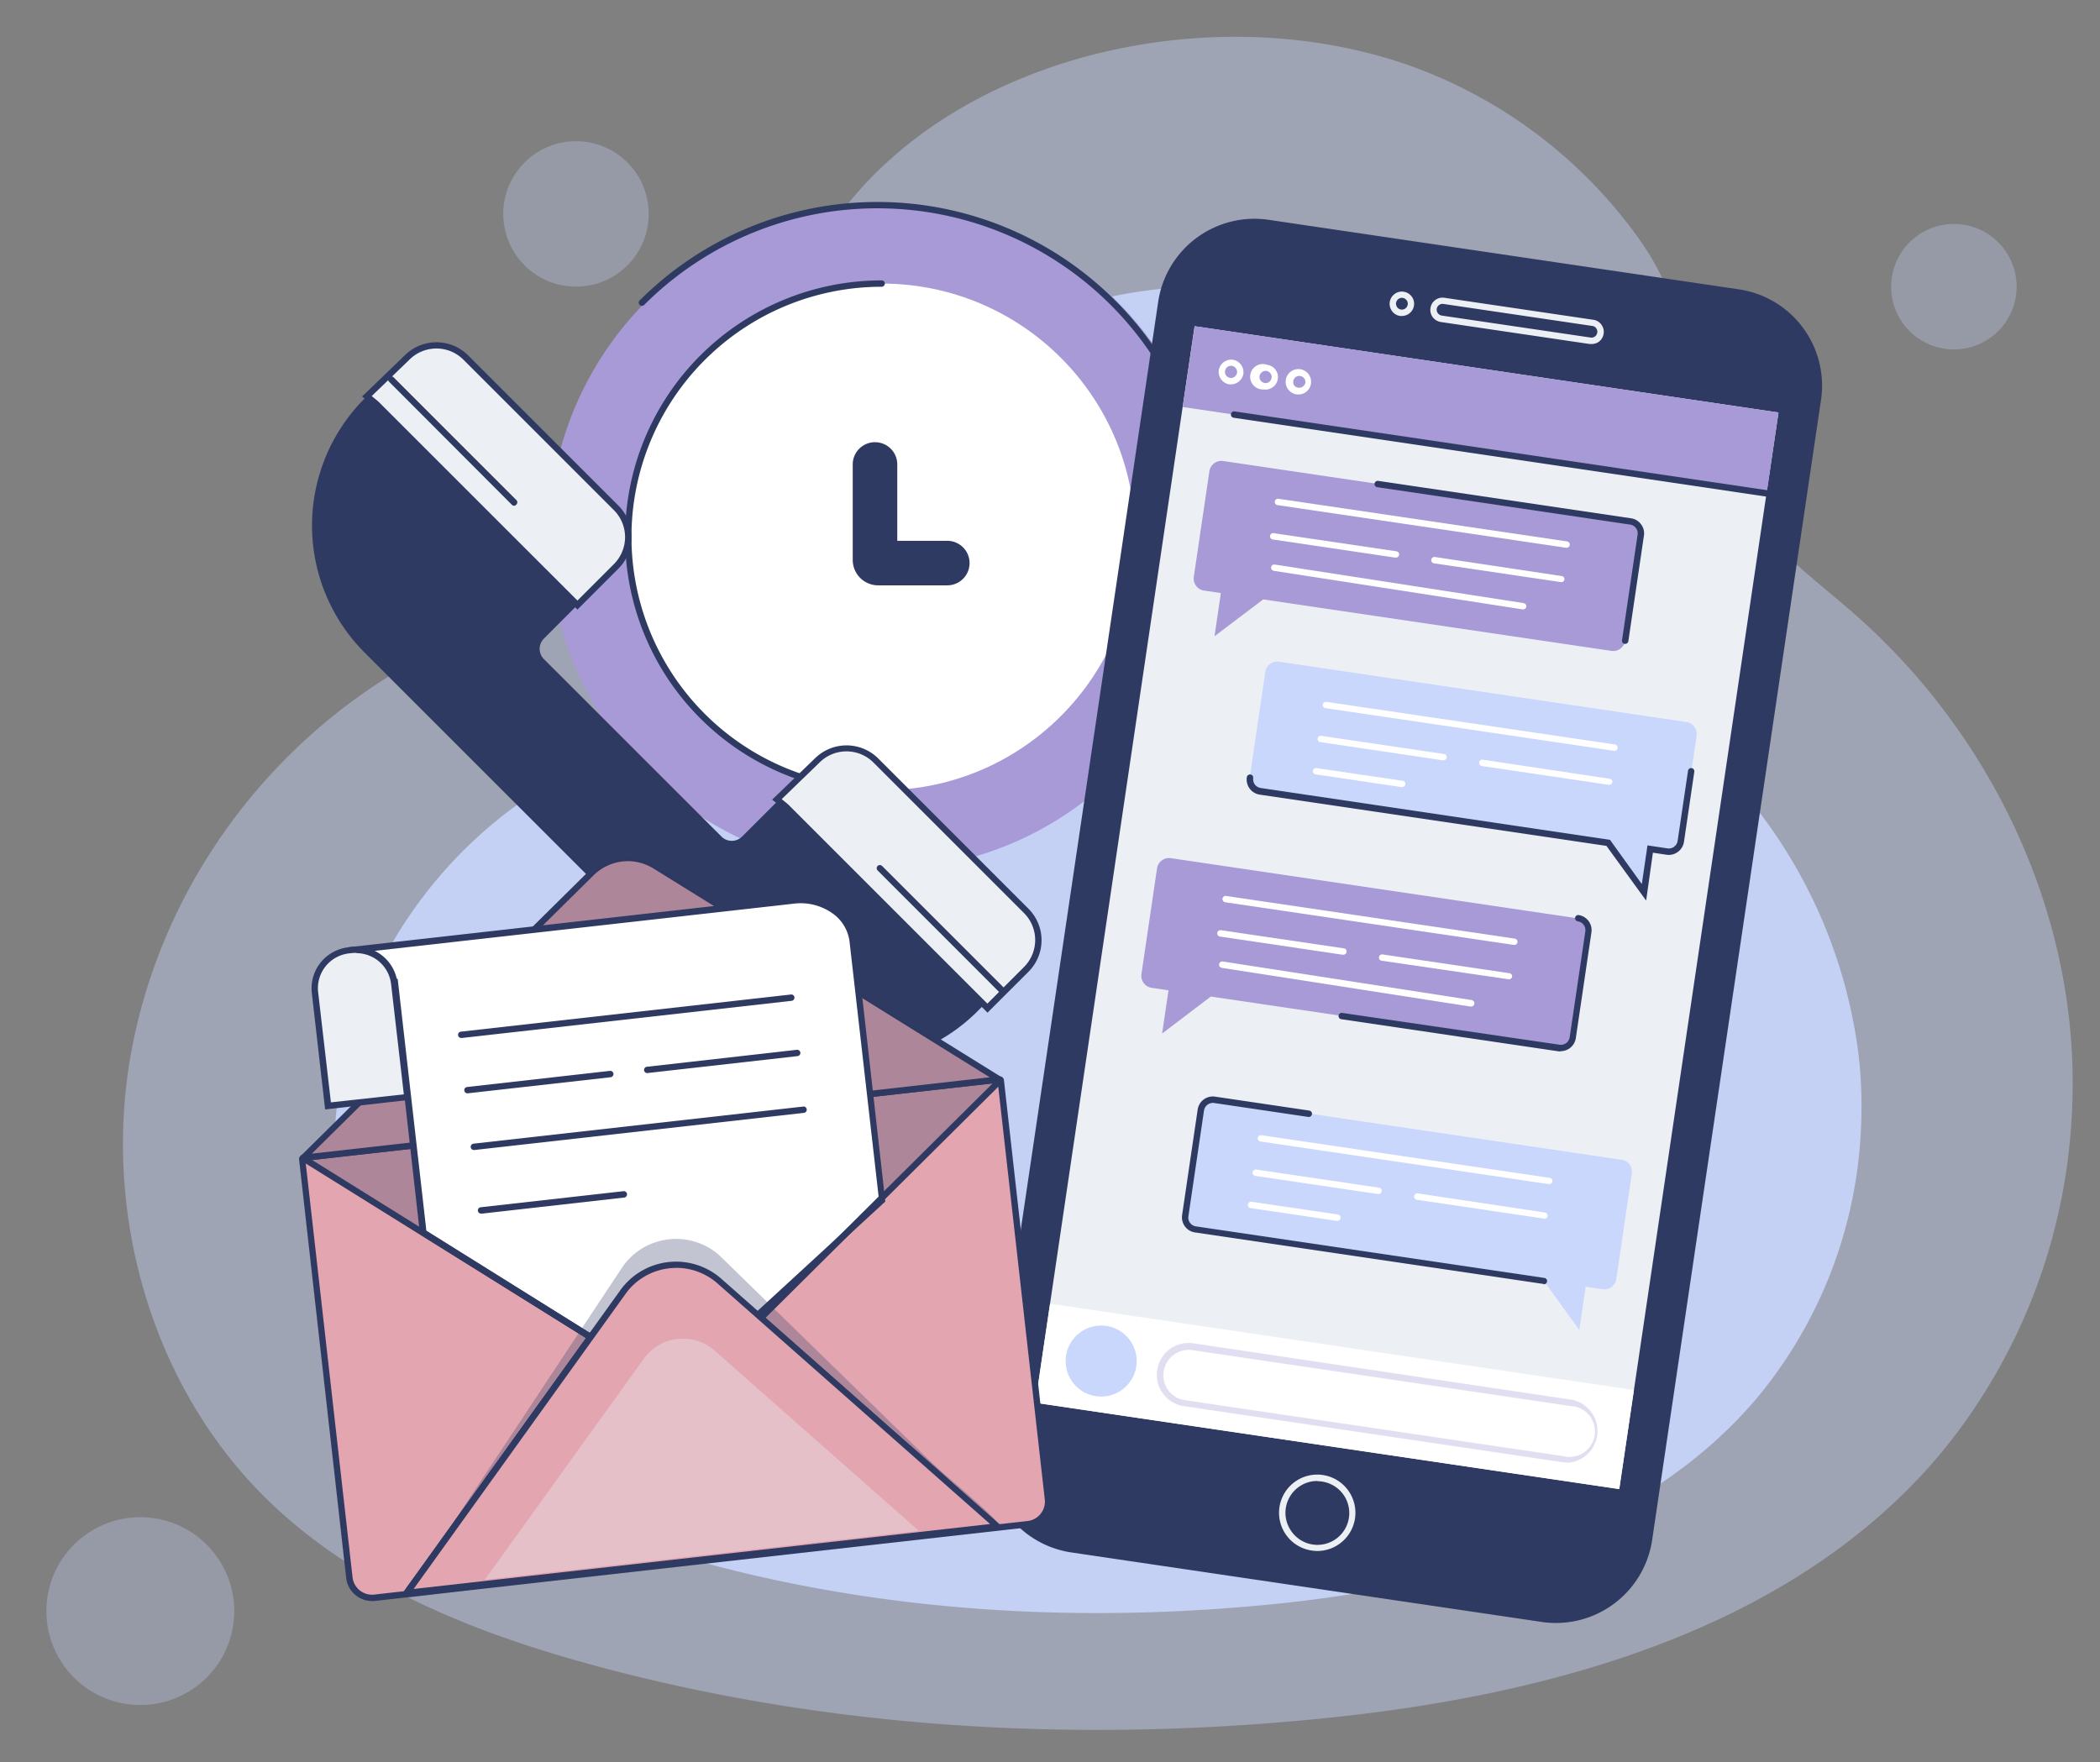 <svg xmlns="http://www.w3.org/2000/svg" viewBox="0 0 330 277"><rect x="0" y="0" width="330" height="277" fill="#808080" stroke="none"/><defs><style>.cls-1{opacity:0.41;}.cls-2,.cls-4{fill:#c9d7fd;}.cls-3{opacity:0.88;}.cls-4{opacity:0.31;}.cls-5,.cls-9{fill:#a79ad6;}.cls-11,.cls-6{fill:#2e3a61;}.cls-7{fill:#fff;}.cls-12,.cls-8{fill:#ecf0f5;}.cls-9{opacity:0.33;}.cls-10{fill:#e3a6b1;}.cls-11{opacity:0.29;}.cls-12{opacity:0.35;}</style></defs><title>Artboard 1</title><g id="OBJECTS"><g class="cls-1"><path class="cls-2" d="M325.55,175.61a91.36,91.36,0,0,0-.42-15.6c-2.75-24.3-15.22-47.22-33.58-63.39-6.54-5.77-14-10.94-18.25-18.56-7.18-12.82-6.64-27.56-15.54-40.23a75.39,75.39,0,0,0-36.57-27.64C177.5-4.95,116.33,19.7,121.84,72.34c0,.19,0,.47.06.81a19.16,19.16,0,0,1-18.77,20.39c-40.31,1-75,32-82.43,71.41-4.78,25.32,3,53.07,21.56,71,13.83,13.37,32.37,20.71,50.93,25.76,37.21,10.12,76.37,12.24,114.73,8.37,35.92-3.62,73.8-13.95,97-41.58A90.74,90.74,0,0,0,325.55,175.61Z"/></g><g class="cls-3"><path class="cls-2" d="M292.4,178.09a71.26,71.26,0,0,0-.33-12.22,79,79,0,0,0-26.3-49.66c-5.13-4.52-11-8.57-14.3-14.54-5.63-10-5.2-21.59-12.18-31.51A59,59,0,0,0,210.65,48.5C176.42,36.64,128.5,56,132.82,97.19c0,.15,0,.37.05.64a15,15,0,0,1-14.71,16c-31.58.75-58.76,25.1-64.58,55.94-3.74,19.83,2.39,41.57,16.9,55.6,10.83,10.48,25.36,16.23,39.9,20.18,29.14,7.93,59.82,9.59,89.87,6.56,28.14-2.84,57.81-10.92,76-32.57A71,71,0,0,0,292.4,178.09Z"/></g><circle class="cls-4" cx="307.04" cy="45.05" r="9.86" transform="translate(192.36 333.42) rotate(-76.66)"/><circle class="cls-4" cx="90.51" cy="33.62" r="11.43" transform="translate(2.74 73.85) rotate(-45)"/><circle class="cls-4" cx="22.05" cy="253.22" r="14.76"/><circle class="cls-5" cx="138.55" cy="84.39" r="52.33"/><path class="cls-6" d="M174.88,122.07a.47.47,0,0,1-.35-.14.5.5,0,0,1,0-.71,51.83,51.83,0,0,0-73.3-73.3.5.5,0,0,1-.71,0,.5.5,0,0,1,0-.7,52.83,52.83,0,0,1,74.72,74.71A.5.5,0,0,1,174.88,122.07Z"/><circle class="cls-7" cx="138.55" cy="84.39" r="39.82"/><path class="cls-6" d="M138.55,124.71a40.32,40.32,0,0,1,0-80.64.5.5,0,0,1,.5.5.51.51,0,0,1-.5.5,39.32,39.32,0,0,0,0,78.64.5.5,0,0,1,0,1Z"/><path class="cls-6" d="M148.86,92H138a4,4,0,0,1-4-4V73a3.5,3.5,0,1,1,7,0V85h7.86a3.5,3.5,0,0,1,0,7Z"/><path class="cls-6" d="M57.3,102.57l56.37,56.37a28.26,28.26,0,0,0,39.94,0l6.73-6.74a6.51,6.51,0,0,0,0-9.22l-23-23a6.5,6.5,0,0,0-9.21,0l-11.51,11.5a2.29,2.29,0,0,1-3.25,0l-27.9-27.89a2.28,2.28,0,0,1,0-3.22L96.81,89a6.51,6.51,0,0,0,0-9.22L73.19,56.19a6.52,6.52,0,0,0-9.14-.08l-6.4,6.18A28.25,28.25,0,0,0,57.3,102.57Z"/><path class="cls-8" d="M59.07,63.42,90.74,95.1,91.83,94l5-5a6.51,6.51,0,0,0,0-9.22L73.19,56.19a6.52,6.52,0,0,0-9.14-.08l-6.4,6.18Z"/><path class="cls-6" d="M90.74,95.81l-32-32L56.9,62.32l6.81-6.57a7.05,7.05,0,0,1,9.83.08L97.17,79.46a7,7,0,0,1,0,9.92ZM58.41,62.25l1,.82L90.74,94.39l5.72-5.72a6,6,0,0,0,0-8.5L72.83,56.54a6,6,0,0,0-8.43-.07Z"/><path class="cls-8" d="M123.5,126.78l31.68,31.67,1.08-1.09,5-5a6.53,6.53,0,0,0,0-9.22l-23.63-23.62a6.5,6.5,0,0,0-9.13-.08l-6.4,6.18Z"/><path class="cls-6" d="M155.18,159.16l-32-32-1.84-1.48,6.81-6.57a7.06,7.06,0,0,1,9.84.08l23.62,23.63a7,7,0,0,1,0,9.92ZM122.84,125.6l1,.82,31.32,31.32L160.9,152a6,6,0,0,0,0-8.51l-23.63-23.63a6,6,0,0,0-8.43-.07Z"/><line class="cls-8" x1="61.49" y1="59.69" x2="80.79" y2="78.99"/><path class="cls-6" d="M80.79,79.49a.5.5,0,0,1-.35-.15L61.14,60a.48.48,0,0,1,0-.7.5.5,0,0,1,.71,0l19.3,19.3a.5.5,0,0,1,0,.7A.51.51,0,0,1,80.79,79.49Z"/><line class="cls-8" x1="138.26" y1="136.46" x2="157.57" y2="155.76"/><path class="cls-6" d="M157.57,156.26a.54.54,0,0,1-.36-.14l-19.3-19.31a.5.5,0,0,1,0-.7.5.5,0,0,1,.71,0l19.3,19.3a.51.51,0,0,1,0,.71A.54.54,0,0,1,157.57,156.26Z"/><path class="cls-6" d="M242.26,254.92,168.36,244a15.29,15.29,0,0,1-12.89-17.37L182,47.44a15.3,15.3,0,0,1,17.37-12.89l73.9,10.93a15.3,15.3,0,0,1,12.89,17.37L259.63,242A15.29,15.29,0,0,1,242.26,254.92Z"/><rect class="cls-8" x="135.58" y="96.29" width="171.05" height="92.75" transform="translate(47.62 340.52) rotate(-81.59)"/><rect class="cls-5" x="226.26" y="18.04" width="12.84" height="92.75" transform="translate(134.92 285.16) rotate(-81.59)"/><path class="cls-8" d="M207,243.77a6.65,6.65,0,0,1-.88-.07,6,6,0,1,1,6.8-5A6,6,0,0,1,207,243.77Zm0-11a4.94,4.94,0,0,0-3,1,5,5,0,0,0-1,7,5,5,0,1,0,4.74-7.91A6.27,6.27,0,0,0,207,232.79Z"/><path class="cls-8" d="M220.3,49.66a1.32,1.32,0,0,1-.28,0,1.89,1.89,0,0,1-1.27-.76,1.92,1.92,0,0,1,.4-2.69,1.88,1.88,0,0,1,1.43-.36,1.92,1.92,0,0,1,1.26.76A1.88,1.88,0,0,1,222.2,48h0A1.92,1.92,0,0,1,220.3,49.66Zm0-2.85a.91.91,0,0,0-.55.18,1,1,0,0,0-.37.61.94.94,0,0,0,.18.69.86.86,0,0,0,.6.36.92.92,0,0,0,1.05-.78h0a.87.87,0,0,0-.17-.68.93.93,0,0,0-.61-.37Z"/><path class="cls-8" d="M250.1,54.07l-.28,0-23.41-3.46a2,2,0,0,1-1.27-.76,1.91,1.91,0,0,1-.35-1.43,1.87,1.87,0,0,1,.75-1.26,1.9,1.9,0,0,1,1.43-.36l23.41,3.46a1.84,1.84,0,0,1,1.26.76,1.88,1.88,0,0,1,.36,1.43,1.91,1.91,0,0,1-.75,1.26A1.93,1.93,0,0,1,250.1,54.07Zm-23.41-6.31a.93.93,0,0,0-.92.79.95.95,0,0,0,.79,1.05L250,53.06a.92.92,0,0,0,1-.78.9.9,0,0,0-.17-.69.88.88,0,0,0-.61-.36l-23.4-3.46Z"/><path class="cls-2" d="M254.85,182.29l-64-9.47a1.89,1.89,0,0,0-2.16,1.61L186.22,191a1.92,1.92,0,0,0,1.61,2.17l54.72,8.09,5.63,7.78,1-6.8,2.64.39a1.91,1.91,0,0,0,2.17-1.6l2.45-16.61A1.89,1.89,0,0,0,254.85,182.29Z"/><path class="cls-6" d="M242.55,201.79h-.08l-54.71-8.09a2.4,2.4,0,0,1-2-2.73l2.45-16.61a2.41,2.41,0,0,1,2.74-2l14.79,2.19a.5.5,0,0,1-.15,1l-14.79-2.19a1.42,1.42,0,0,0-1.6,1.19l-2.45,16.6a1.35,1.35,0,0,0,.26,1.05,1.37,1.37,0,0,0,.92.55l54.72,8.1a.5.5,0,0,1-.07,1Z"/><path class="cls-2" d="M265,113.48,201,104a1.91,1.91,0,0,0-2.17,1.61l-2.45,16.6A1.91,1.91,0,0,0,198,124.4l54.71,8.09,5.64,7.77,1-6.79,2.64.39a1.89,1.89,0,0,0,2.16-1.61l2.46-16.6A1.92,1.92,0,0,0,265,113.48Z"/><path class="cls-6" d="M258.68,141.55l-6.24-8.6-54.51-8.06a2.41,2.41,0,0,1-2-2.73.5.5,0,0,1,1,.14,1.45,1.45,0,0,0,.26,1,1.41,1.41,0,0,0,.93.55L253,132l5,6.95.89-6.08,3.14.47a1.4,1.4,0,0,0,1.6-1.19l1.63-11a.51.51,0,0,1,.57-.43.51.51,0,0,1,.42.57l-1.63,11.05a2.42,2.42,0,0,1-2.74,2l-2.14-.32Z"/><path class="cls-5" d="M184,134.88l64,9.47a1.91,1.91,0,0,1,1.61,2.16l-2.46,16.61a1.89,1.89,0,0,1-2.16,1.6l-54.72-8.09-7.65,5.81,1-6.79-2.64-.39a1.91,1.91,0,0,1-1.61-2.17l2.45-16.6A1.91,1.91,0,0,1,184,134.88Z"/><path class="cls-6" d="M245.28,165.24a2.17,2.17,0,0,1-.36,0l-34.15-5.05a.5.5,0,0,1-.42-.57.49.49,0,0,1,.56-.42l34.16,5a1.4,1.4,0,0,0,1.6-1.19l2.45-16.6a1.4,1.4,0,0,0-1.18-1.6.51.51,0,0,1-.42-.57.5.5,0,0,1,.56-.42,2.4,2.4,0,0,1,2,2.73l-2.45,16.61a2.4,2.4,0,0,1-2.38,2.05Z"/><rect class="cls-7" x="201.87" y="173.11" width="15.74" height="92.75" transform="translate(-38.07 394.86) rotate(-81.59)"/><path class="cls-2" d="M178.56,214.74a5.58,5.58,0,1,1-4.7-6.34A5.58,5.58,0,0,1,178.56,214.74Z"/><path class="cls-9" d="M246.23,229.86a5.84,5.84,0,0,1-.73-.05L186,221a4.91,4.91,0,0,1-3.27-2,5,5,0,0,1,4.72-7.88L247,220a5,5,0,0,1-.72,9.9Zm-.59-1a4,4,0,1,0,1.17-7.87l-59.46-8.79a4,4,0,0,0-3.78,6.3,3.93,3.93,0,0,0,2.61,1.56Z"/><path class="cls-7" d="M193.45,60.41a1.33,1.33,0,0,1-.28,0,2,2,0,0,1-1.65-2.22,2,2,0,0,1,2.22-1.65,2,2,0,0,1,1.65,2.22h0A2,2,0,0,1,193.45,60.41Zm0-2.92a.93.93,0,0,0-.57.19,1,1,0,0,0-.38.63,1,1,0,0,0,.18.71,1,1,0,0,0,.63.38,1,1,0,0,0,1.09-.81h0a1,1,0,0,0-.81-1.09Z"/><path class="cls-7" d="M198.87,61.21a1.36,1.36,0,0,1-.29,0,2,2,0,1,1,.57-3.87,2,2,0,0,1,1.29.77,1.93,1.93,0,0,1,.36,1.45,2,2,0,0,1-1.93,1.68Zm0-2.92a1,1,0,0,0-.94.82.92.92,0,0,0,.18.71,1,1,0,0,0,.62.38,1,1,0,0,0,.72-.18,1,1,0,0,0,.37-.63h0a.9.9,0,0,0-.18-.71.93.93,0,0,0-.63-.38Z"/><path class="cls-7" d="M204.17,62l-.28,0a2,2,0,1,1,.28,0Zm0-2.92a1,1,0,0,0-.57.19,1,1,0,0,0-.37.63.93.93,0,0,0,.17.71,1,1,0,0,0,1.72-.43.94.94,0,0,0-.81-1.08Z"/><path class="cls-6" d="M278.86,78.23h-.07L193.86,65.66a.5.5,0,0,1,.15-1l84.92,12.57a.49.49,0,0,1,.42.56A.5.5,0,0,1,278.86,78.23Z"/><path class="cls-7" d="M243.46,186.11h-.08l-45.31-6.7a.49.49,0,0,1-.42-.56.5.5,0,0,1,.56-.43l45.32,6.71a.5.5,0,0,1,.42.56A.5.5,0,0,1,243.46,186.11Z"/><path class="cls-7" d="M216.63,187.67h-.08l-19.28-2.85a.5.5,0,0,1,.14-1l19.29,2.85a.51.51,0,0,1,.42.57A.5.5,0,0,1,216.63,187.67Z"/><path class="cls-7" d="M210.13,191.88h-.07l-13.54-2a.5.5,0,0,1,.15-1l13.53,2a.5.5,0,0,1-.07,1Z"/><path class="cls-7" d="M242.66,191.52h-.08l-19.93-2.95a.5.5,0,0,1,.15-1l19.93,3a.5.5,0,0,1-.07,1Z"/><path class="cls-7" d="M237.92,148.51h-.07l-45.32-6.7a.51.51,0,0,1-.42-.57.49.49,0,0,1,.57-.42l45.32,6.7a.5.5,0,0,1-.08,1Z"/><path class="cls-7" d="M211.1,150.06H211l-19.29-2.86a.5.5,0,1,1,.15-1l19.29,2.85a.5.5,0,0,1-.07,1Z"/><path class="cls-7" d="M231.14,158.2h-.08L192,152.12a.5.5,0,1,1,.15-1l39.11,6.06a.51.51,0,0,1,.42.57A.5.5,0,0,1,231.14,158.2Z"/><path class="cls-7" d="M237.12,153.91h-.07L217.12,151a.49.49,0,0,1-.42-.57.5.5,0,0,1,.56-.42l19.94,2.95a.5.5,0,0,1,.42.57A.51.51,0,0,1,237.12,153.91Z"/><path class="cls-5" d="M192.23,72.46l64,9.47a1.91,1.91,0,0,1,1.61,2.16l-2.46,16.61a1.89,1.89,0,0,1-2.16,1.6L198.5,94.21,190.85,100l1-6.79-2.65-.39a1.91,1.91,0,0,1-1.6-2.17l2.45-16.6A1.91,1.91,0,0,1,192.23,72.46Z"/><path class="cls-6" d="M255.38,101.2h-.07a.5.5,0,0,1-.42-.57L257.34,84a1.37,1.37,0,0,0-.26-1,1.41,1.41,0,0,0-.92-.55l-39.74-5.88A.5.5,0,0,1,216,76a.51.51,0,0,1,.57-.42l39.73,5.88a2.35,2.35,0,0,1,1.58.95,2.32,2.32,0,0,1,.45,1.78l-2.45,16.61A.51.51,0,0,1,255.38,101.2Z"/><path class="cls-7" d="M246.14,86.09h-.07l-45.32-6.7a.5.5,0,1,1,.15-1l45.31,6.7a.5.5,0,0,1-.07,1Z"/><path class="cls-7" d="M219.31,87.64h-.07L200,84.79a.51.51,0,0,1-.42-.57.5.5,0,0,1,.57-.42l19.29,2.85a.5.5,0,0,1,.42.57A.51.51,0,0,1,219.31,87.64Z"/><path class="cls-7" d="M239.35,95.78h-.07l-39.11-6.06a.52.52,0,0,1-.42-.58.5.5,0,0,1,.57-.41l39.11,6.06a.52.52,0,0,1,.42.58A.51.51,0,0,1,239.35,95.78Z"/><path class="cls-7" d="M245.34,91.49h-.07l-19.93-2.95a.5.5,0,1,1,.14-1l19.93,3a.5.5,0,0,1,.43.57A.51.51,0,0,1,245.34,91.49Z"/><path class="cls-7" d="M253.67,118h-.07l-45.32-6.7a.51.51,0,0,1-.42-.57.5.5,0,0,1,.57-.42l45.31,6.7a.5.5,0,0,1-.07,1Z"/><path class="cls-7" d="M226.84,119.5h-.07l-19.29-2.86a.5.5,0,0,1-.42-.56.51.51,0,0,1,.57-.43l19.29,2.86a.5.5,0,0,1,.42.56A.51.51,0,0,1,226.84,119.5Z"/><path class="cls-7" d="M220.35,123.71h-.08l-13.53-2a.5.5,0,0,1-.43-.56.51.51,0,0,1,.57-.43l13.54,2a.5.5,0,0,1,.42.56A.5.5,0,0,1,220.35,123.71Z"/><path class="cls-7" d="M252.87,123.35h-.07l-19.93-2.95a.5.5,0,1,1,.14-1l19.93,3a.5.5,0,0,1,.43.56A.51.51,0,0,1,252.87,123.35Z"/><path class="cls-10" d="M161.53,239.55,58.87,251.12a3.59,3.59,0,0,1-4-3.17l-7.41-65.76a.2.2,0,0,1,.17-.21l109.39-12.33a.19.19,0,0,1,.21.17l7.42,65.79A3.56,3.56,0,0,1,161.53,239.55Z"/><path class="cls-6" d="M58.47,251.64A4.1,4.1,0,0,1,54.4,248L47,182.25a.69.69,0,0,1,.6-.77L157,169.16a.68.68,0,0,1,.76.6l7.41,65.79a4.07,4.07,0,0,1-3.58,4.5L58.93,251.62A3.54,3.54,0,0,1,58.47,251.64ZM48,182.44,55.4,247.9a3.08,3.08,0,0,0,3.42,2.72l102.65-11.56.06.49-.06-.49a3.07,3.07,0,0,0,2.71-3.39l-7.38-65.48Z"/><path class="cls-11" d="M156.72,239.55,63.89,251.12c-2,.22,28.77-39.2,28.55-41.17L47.49,182.19a.2.2,0,0,1,.17-.21l109.39-12.33a.19.19,0,0,1,.21.17l-37.42,37C120.06,208.82,158.68,239.33,156.72,239.55Z"/><path class="cls-10" d="M47.66,182,92.9,137.24A8.22,8.22,0,0,1,103,136.09l53.77,33.39a.11.11,0,0,1-.05.21L47.47,182"/><path class="cls-6" d="M47.53,182.5l-.09-.74-.13-.14.11-.1v0h0l45.12-44.62a8.69,8.69,0,0,1,10.72-1.22L157,169.06a.62.62,0,0,1-.25,1.13Zm51.15-47.15a7.7,7.7,0,0,0-5.43,2.25L49,181.32l106.53-12-52.83-32.81A7.68,7.68,0,0,0,98.68,135.35Z"/><path class="cls-11" d="M47.66,182,92.9,137.24A8.22,8.22,0,0,1,103,136.09l53.77,33.39a.11.11,0,0,1-.05.21L47.47,182"/><path class="cls-10" d="M97.9,203.05l-34,47.31,92.83-10.45L113,201.34A10.27,10.27,0,0,0,97.9,203.05Z"/><path class="cls-6" d="M62.83,251l34.66-48.23.41.29-.41-.29A10.77,10.77,0,0,1,113.37,201l44.52,39.31Zm43.41-51.72a7.88,7.88,0,0,0-1.09.07,9.72,9.72,0,0,0-6.84,4L65,249.74l90.58-10.21-42.83-37.81A9.81,9.81,0,0,0,106.24,199.27Z"/><path class="cls-7" d="M53.18,149.57l71.5-8.06c4.69-.53,8.86,2.34,9.32,6.41l4.59,40.79L118.71,207l-26.27,3-26-16.24L62,154.2Z"/><path class="cls-6" d="M92.32,210.46,66,194l-4.45-39.49-6.8-5.63L124.63,141a9.67,9.67,0,0,1,6.58,1.56,7.43,7.43,0,0,1,3.29,5.29l4.62,41-20.19,18.55ZM67,193.42l25.6,16,25.94-2.92,19.58-18L133.5,148a6.38,6.38,0,0,0-2.86-4.57,8.63,8.63,0,0,0-5.9-1.4l-69.88,7.87,7.64,4Z"/><path class="cls-11" d="M97.9,199l-34,51.39,92.83-10.45L113,197.26A10.27,10.27,0,0,0,97.9,199Z"/><path class="cls-10" d="M97.9,203.05l-34,47.31,92.83-10.45L113,201.34A10.27,10.27,0,0,0,97.9,203.05Z"/><path class="cls-6" d="M62.83,251l34.66-48.23.41.29-.41-.29A10.77,10.77,0,0,1,113.37,201l44.52,39.31Zm43.41-51.72a7.88,7.88,0,0,0-1.09.07,9.72,9.72,0,0,0-6.84,4L65,249.74l90.58-10.21-42.83-37.81A9.81,9.81,0,0,0,106.24,199.27Z"/><path class="cls-12" d="M101.2,213.52l-25,34.75,68.17-7.68-32.08-28.32A7.54,7.54,0,0,0,101.2,213.52Z"/><line class="cls-10" x1="47.7" y1="182.07" x2="92.44" y2="209.95"/><rect class="cls-6" x="69.57" y="169.65" width="1" height="52.71" transform="translate(-133.34 151.81) rotate(-58.07)"/><line class="cls-10" x1="157.25" y1="169.73" x2="119.84" y2="206.86"/><rect class="cls-6" x="112.19" y="187.79" width="52.71" height="1" transform="translate(-92.44 152.32) rotate(-44.8)"/><path class="cls-8" d="M64,172.41l-12.48,1.4-2-17.8a6,6,0,0,1,5.28-6.63l.57-.06A6,6,0,0,1,62,154.61Z"/><path class="cls-6" d="M51.09,174.37,49,156.07a6.49,6.49,0,0,1,5.73-7.18l.56-.07a6.49,6.49,0,0,1,7.18,5.73l2.06,18.3Zm5-24.59a4.21,4.21,0,0,0-.62,0l-.57.06A5.51,5.51,0,0,0,50,156L52,173.26,63.46,172l-2-17.31a5.49,5.49,0,0,0-5.45-4.88Z"/><path class="cls-6" d="M72.48,163.14a.5.5,0,0,1,0-1l51.8-5.83a.49.49,0,0,1,.56.44.5.5,0,0,1-.44.55l-51.81,5.84Z"/><path class="cls-6" d="M74.47,180.75a.51.51,0,0,1-.5-.44.51.51,0,0,1,.44-.56l51.81-5.83a.49.49,0,0,1,.55.44.5.5,0,0,1-.44.55l-51.8,5.84Z"/><path class="cls-6" d="M73.46,171.84a.5.5,0,0,1,0-1l22.39-2.53a.51.51,0,0,1,.55.45.5.5,0,0,1-.44.55l-22.39,2.52Z"/><path class="cls-6" d="M101.71,168.66a.5.5,0,0,1,0-1L125.21,165a.51.51,0,0,1,.56.44.5.5,0,0,1-.44.55l-23.56,2.66Z"/><path class="cls-6" d="M75.59,190.74a.5.5,0,0,1,0-1l22.38-2.52a.5.5,0,1,1,.12,1l-22.39,2.53Z"/></g></svg>
